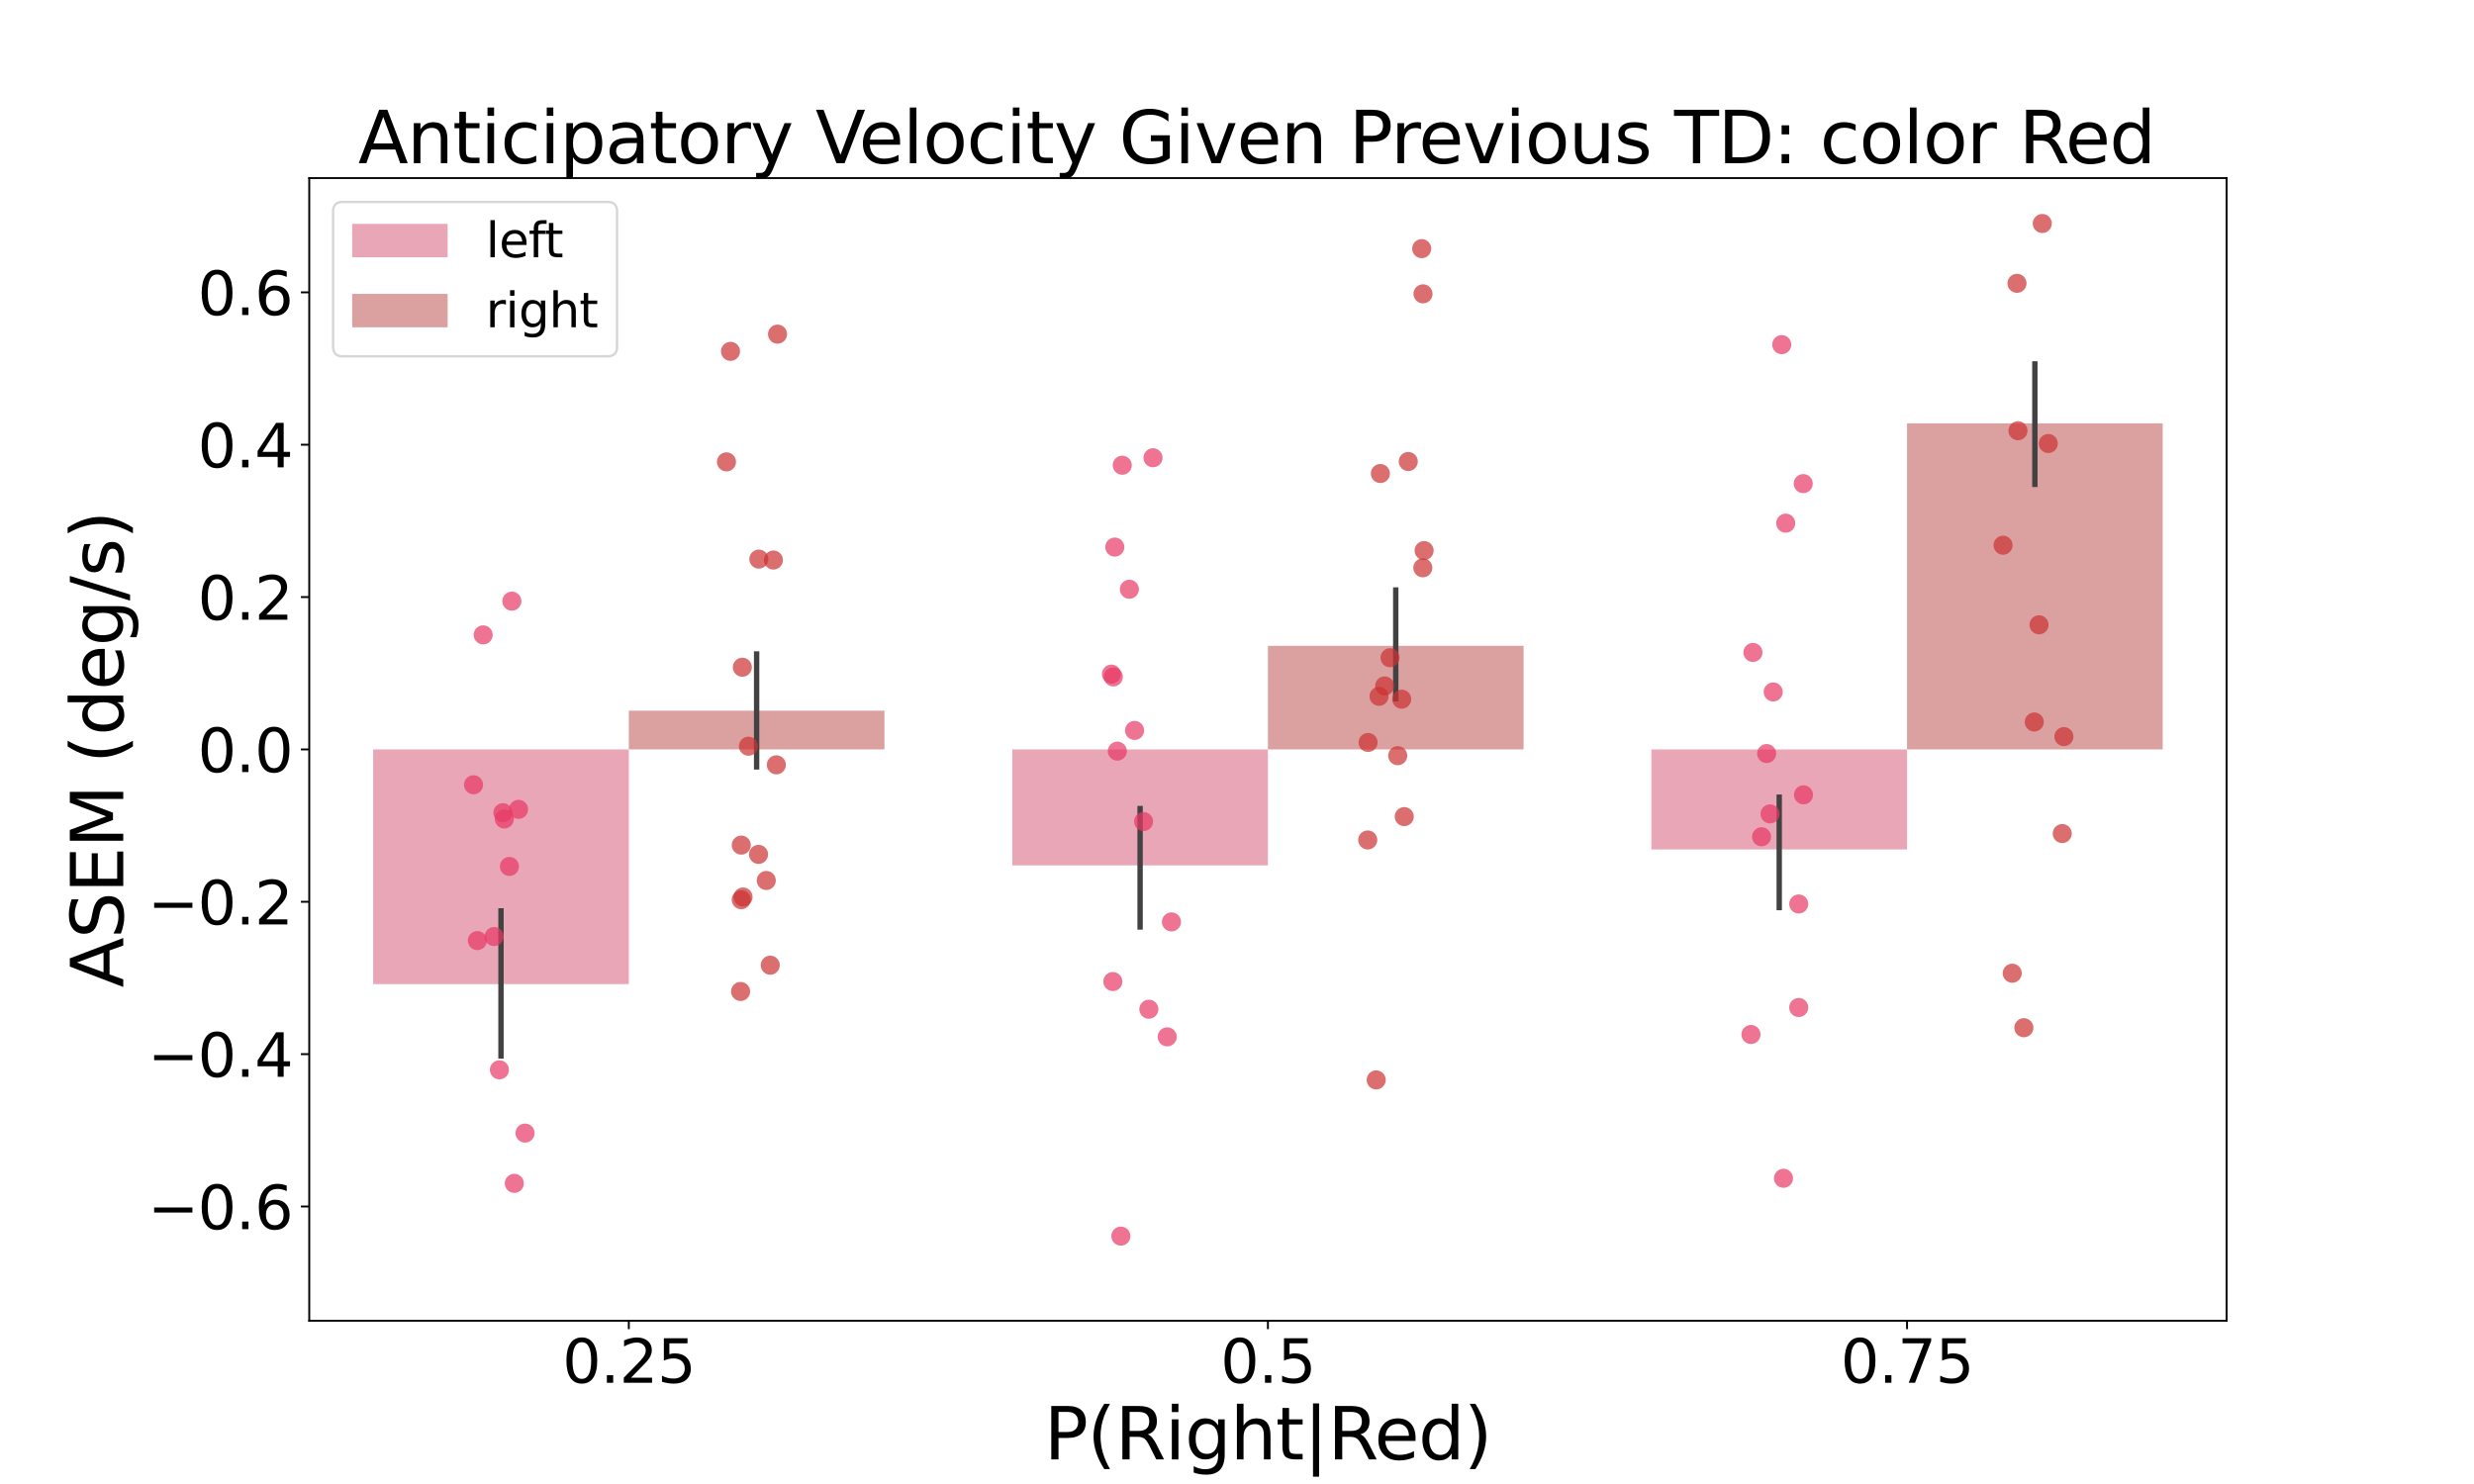<?xml version="1.0" encoding="utf-8" standalone="no"?>
<!DOCTYPE svg PUBLIC "-//W3C//DTD SVG 1.1//EN"
  "http://www.w3.org/Graphics/SVG/1.1/DTD/svg11.dtd">
<svg xmlns:xlink="http://www.w3.org/1999/xlink" width="1036.8pt" height="622.08pt" viewBox="0 0 1036.8 622.08" xmlns="http://www.w3.org/2000/svg" version="1.1">
 <defs>
  <style type="text/css">*{stroke-linejoin: round; stroke-linecap: butt}</style>
 </defs>
 <g id="figure_1">
  <g id="patch_1">
   <path d="M 0 622.08 
L 1036.8 622.08 
L 1036.8 0 
L 0 0 
z
" style="fill: #ffffff"/>
  </g>
  <g id="axes_1">
   <g id="patch_2">
    <path d="M 129.6 553.651 
L 933.12 553.651 
L 933.12 74.65 
L 129.6 74.65 
z
" style="fill: #ffffff"/>
   </g>
   <g id="patch_3">
    <path d="M 156.384 314.15 
L 263.52 314.15 
L 263.52 412.527 
L 156.384 412.527 
z
" clip-path="url(#p953844f163)" style="fill: #d24e70; opacity: 0.5"/>
   </g>
   <g id="patch_4">
    <path d="M 424.224 314.15 
L 531.36 314.15 
L 531.36 362.764 
L 424.224 362.764 
z
" clip-path="url(#p953844f163)" style="fill: #d24e70; opacity: 0.5"/>
   </g>
   <g id="patch_5">
    <path d="M 692.064 314.15 
L 799.2 314.15 
L 799.2 356.086 
L 692.064 356.086 
z
" clip-path="url(#p953844f163)" style="fill: #d24e70; opacity: 0.5"/>
   </g>
   <g id="patch_6">
    <path d="M 263.52 314.15 
L 370.656 314.15 
L 370.656 297.907 
L 263.52 297.907 
z
" clip-path="url(#p953844f163)" style="fill: #b94444; opacity: 0.5"/>
   </g>
   <g id="patch_7">
    <path d="M 531.36 314.15 
L 638.496 314.15 
L 638.496 270.732 
L 531.36 270.732 
z
" clip-path="url(#p953844f163)" style="fill: #b94444; opacity: 0.5"/>
   </g>
   <g id="patch_8">
    <path d="M 799.2 314.15 
L 906.336 314.15 
L 906.336 177.463 
L 799.2 177.463 
z
" clip-path="url(#p953844f163)" style="fill: #b94444; opacity: 0.5"/>
   </g>
   <g id="patch_9">
    <path d="M 263.52 314.15 
L 263.52 314.15 
L 263.52 314.15 
L 263.52 314.15 
z
" clip-path="url(#p953844f163)" style="fill: #d24e70; opacity: 0.5"/>
   </g>
   <g id="patch_10">
    <path d="M 263.52 314.15 
L 263.52 314.15 
L 263.52 314.15 
L 263.52 314.15 
z
" clip-path="url(#p953844f163)" style="fill: #b94444; opacity: 0.5"/>
   </g>
   <g id="matplotlib.axis_1">
    <g id="xtick_1">
     <g id="line2d_1">
      <defs>
       <path id="ma953dd78a4" d="M 0 0 
L 0 3.5 
" style="stroke: #000000; stroke-width: 0.8"/>
      </defs>
      <g>
       <use xlink:href="#ma953dd78a4" x="263.52" y="553.651" style="stroke: #000000; stroke-width: 0.8"/>
      </g>
     </g>
     <g id="text_1">
      <!-- 0.25 -->
      <g transform="translate(235.688 579.647) scale(0.25 -0.25)">
       <defs>
        <path id="DejaVuSans-30" d="M 2034 4250 
Q 1547 4250 1301 3770 
Q 1056 3291 1056 2328 
Q 1056 1369 1301 889 
Q 1547 409 2034 409 
Q 2525 409 2770 889 
Q 3016 1369 3016 2328 
Q 3016 3291 2770 3770 
Q 2525 4250 2034 4250 
z
M 2034 4750 
Q 2819 4750 3233 4129 
Q 3647 3509 3647 2328 
Q 3647 1150 3233 529 
Q 2819 -91 2034 -91 
Q 1250 -91 836 529 
Q 422 1150 422 2328 
Q 422 3509 836 4129 
Q 1250 4750 2034 4750 
z
" transform="scale(0.016)"/>
        <path id="DejaVuSans-2e" d="M 684 794 
L 1344 794 
L 1344 0 
L 684 0 
L 684 794 
z
" transform="scale(0.016)"/>
        <path id="DejaVuSans-32" d="M 1228 531 
L 3431 531 
L 3431 0 
L 469 0 
L 469 531 
Q 828 903 1448 1529 
Q 2069 2156 2228 2338 
Q 2531 2678 2651 2914 
Q 2772 3150 2772 3378 
Q 2772 3750 2511 3984 
Q 2250 4219 1831 4219 
Q 1534 4219 1204 4116 
Q 875 4013 500 3803 
L 500 4441 
Q 881 4594 1212 4672 
Q 1544 4750 1819 4750 
Q 2544 4750 2975 4387 
Q 3406 4025 3406 3419 
Q 3406 3131 3298 2873 
Q 3191 2616 2906 2266 
Q 2828 2175 2409 1742 
Q 1991 1309 1228 531 
z
" transform="scale(0.016)"/>
        <path id="DejaVuSans-35" d="M 691 4666 
L 3169 4666 
L 3169 4134 
L 1269 4134 
L 1269 2991 
Q 1406 3038 1543 3061 
Q 1681 3084 1819 3084 
Q 2600 3084 3056 2656 
Q 3513 2228 3513 1497 
Q 3513 744 3044 326 
Q 2575 -91 1722 -91 
Q 1428 -91 1123 -41 
Q 819 9 494 109 
L 494 744 
Q 775 591 1075 516 
Q 1375 441 1709 441 
Q 2250 441 2565 725 
Q 2881 1009 2881 1497 
Q 2881 1984 2565 2268 
Q 2250 2553 1709 2553 
Q 1456 2553 1204 2497 
Q 953 2441 691 2322 
L 691 4666 
z
" transform="scale(0.016)"/>
       </defs>
       <use xlink:href="#DejaVuSans-30"/>
       <use xlink:href="#DejaVuSans-2e" x="63.623"/>
       <use xlink:href="#DejaVuSans-32" x="95.41"/>
       <use xlink:href="#DejaVuSans-35" x="159.033"/>
      </g>
     </g>
    </g>
    <g id="xtick_2">
     <g id="line2d_2">
      <g>
       <use xlink:href="#ma953dd78a4" x="531.36" y="553.651" style="stroke: #000000; stroke-width: 0.8"/>
      </g>
     </g>
     <g id="text_2">
      <!-- 0.5 -->
      <g transform="translate(511.481 579.647) scale(0.25 -0.25)">
       <use xlink:href="#DejaVuSans-30"/>
       <use xlink:href="#DejaVuSans-2e" x="63.623"/>
       <use xlink:href="#DejaVuSans-35" x="95.41"/>
      </g>
     </g>
    </g>
    <g id="xtick_3">
     <g id="line2d_3">
      <g>
       <use xlink:href="#ma953dd78a4" x="799.2" y="553.651" style="stroke: #000000; stroke-width: 0.8"/>
      </g>
     </g>
     <g id="text_3">
      <!-- 0.75 -->
      <g transform="translate(771.368 579.647) scale(0.25 -0.25)">
       <defs>
        <path id="DejaVuSans-37" d="M 525 4666 
L 3525 4666 
L 3525 4397 
L 1831 0 
L 1172 0 
L 2766 4134 
L 525 4134 
L 525 4666 
z
" transform="scale(0.016)"/>
       </defs>
       <use xlink:href="#DejaVuSans-30"/>
       <use xlink:href="#DejaVuSans-2e" x="63.623"/>
       <use xlink:href="#DejaVuSans-37" x="95.41"/>
       <use xlink:href="#DejaVuSans-35" x="159.033"/>
      </g>
     </g>
    </g>
    <g id="text_4">
     <!-- P(Right|Red) -->
     <g transform="translate(437.558 611.773) scale(0.3 -0.3)">
      <defs>
       <path id="DejaVuSans-50" d="M 1259 4147 
L 1259 2394 
L 2053 2394 
Q 2494 2394 2734 2622 
Q 2975 2850 2975 3272 
Q 2975 3691 2734 3919 
Q 2494 4147 2053 4147 
L 1259 4147 
z
M 628 4666 
L 2053 4666 
Q 2838 4666 3239 4311 
Q 3641 3956 3641 3272 
Q 3641 2581 3239 2228 
Q 2838 1875 2053 1875 
L 1259 1875 
L 1259 0 
L 628 0 
L 628 4666 
z
" transform="scale(0.016)"/>
       <path id="DejaVuSans-28" d="M 1984 4856 
Q 1566 4138 1362 3434 
Q 1159 2731 1159 2009 
Q 1159 1288 1364 580 
Q 1569 -128 1984 -844 
L 1484 -844 
Q 1016 -109 783 600 
Q 550 1309 550 2009 
Q 550 2706 781 3412 
Q 1013 4119 1484 4856 
L 1984 4856 
z
" transform="scale(0.016)"/>
       <path id="DejaVuSans-52" d="M 2841 2188 
Q 3044 2119 3236 1894 
Q 3428 1669 3622 1275 
L 4263 0 
L 3584 0 
L 2988 1197 
Q 2756 1666 2539 1819 
Q 2322 1972 1947 1972 
L 1259 1972 
L 1259 0 
L 628 0 
L 628 4666 
L 2053 4666 
Q 2853 4666 3247 4331 
Q 3641 3997 3641 3322 
Q 3641 2881 3436 2590 
Q 3231 2300 2841 2188 
z
M 1259 4147 
L 1259 2491 
L 2053 2491 
Q 2509 2491 2742 2702 
Q 2975 2913 2975 3322 
Q 2975 3731 2742 3939 
Q 2509 4147 2053 4147 
L 1259 4147 
z
" transform="scale(0.016)"/>
       <path id="DejaVuSans-69" d="M 603 3500 
L 1178 3500 
L 1178 0 
L 603 0 
L 603 3500 
z
M 603 4863 
L 1178 4863 
L 1178 4134 
L 603 4134 
L 603 4863 
z
" transform="scale(0.016)"/>
       <path id="DejaVuSans-67" d="M 2906 1791 
Q 2906 2416 2648 2759 
Q 2391 3103 1925 3103 
Q 1463 3103 1205 2759 
Q 947 2416 947 1791 
Q 947 1169 1205 825 
Q 1463 481 1925 481 
Q 2391 481 2648 825 
Q 2906 1169 2906 1791 
z
M 3481 434 
Q 3481 -459 3084 -895 
Q 2688 -1331 1869 -1331 
Q 1566 -1331 1297 -1286 
Q 1028 -1241 775 -1147 
L 775 -588 
Q 1028 -725 1275 -790 
Q 1522 -856 1778 -856 
Q 2344 -856 2625 -561 
Q 2906 -266 2906 331 
L 2906 616 
Q 2728 306 2450 153 
Q 2172 0 1784 0 
Q 1141 0 747 490 
Q 353 981 353 1791 
Q 353 2603 747 3093 
Q 1141 3584 1784 3584 
Q 2172 3584 2450 3431 
Q 2728 3278 2906 2969 
L 2906 3500 
L 3481 3500 
L 3481 434 
z
" transform="scale(0.016)"/>
       <path id="DejaVuSans-68" d="M 3513 2113 
L 3513 0 
L 2938 0 
L 2938 2094 
Q 2938 2591 2744 2837 
Q 2550 3084 2163 3084 
Q 1697 3084 1428 2787 
Q 1159 2491 1159 1978 
L 1159 0 
L 581 0 
L 581 4863 
L 1159 4863 
L 1159 2956 
Q 1366 3272 1645 3428 
Q 1925 3584 2291 3584 
Q 2894 3584 3203 3211 
Q 3513 2838 3513 2113 
z
" transform="scale(0.016)"/>
       <path id="DejaVuSans-74" d="M 1172 4494 
L 1172 3500 
L 2356 3500 
L 2356 3053 
L 1172 3053 
L 1172 1153 
Q 1172 725 1289 603 
Q 1406 481 1766 481 
L 2356 481 
L 2356 0 
L 1766 0 
Q 1100 0 847 248 
Q 594 497 594 1153 
L 594 3053 
L 172 3053 
L 172 3500 
L 594 3500 
L 594 4494 
L 1172 4494 
z
" transform="scale(0.016)"/>
       <path id="DejaVuSans-7c" d="M 1344 4891 
L 1344 -1509 
L 813 -1509 
L 813 4891 
L 1344 4891 
z
" transform="scale(0.016)"/>
       <path id="DejaVuSans-65" d="M 3597 1894 
L 3597 1613 
L 953 1613 
Q 991 1019 1311 708 
Q 1631 397 2203 397 
Q 2534 397 2845 478 
Q 3156 559 3463 722 
L 3463 178 
Q 3153 47 2828 -22 
Q 2503 -91 2169 -91 
Q 1331 -91 842 396 
Q 353 884 353 1716 
Q 353 2575 817 3079 
Q 1281 3584 2069 3584 
Q 2775 3584 3186 3129 
Q 3597 2675 3597 1894 
z
M 3022 2063 
Q 3016 2534 2758 2815 
Q 2500 3097 2075 3097 
Q 1594 3097 1305 2825 
Q 1016 2553 972 2059 
L 3022 2063 
z
" transform="scale(0.016)"/>
       <path id="DejaVuSans-64" d="M 2906 2969 
L 2906 4863 
L 3481 4863 
L 3481 0 
L 2906 0 
L 2906 525 
Q 2725 213 2448 61 
Q 2172 -91 1784 -91 
Q 1150 -91 751 415 
Q 353 922 353 1747 
Q 353 2572 751 3078 
Q 1150 3584 1784 3584 
Q 2172 3584 2448 3432 
Q 2725 3281 2906 2969 
z
M 947 1747 
Q 947 1113 1208 752 
Q 1469 391 1925 391 
Q 2381 391 2643 752 
Q 2906 1113 2906 1747 
Q 2906 2381 2643 2742 
Q 2381 3103 1925 3103 
Q 1469 3103 1208 2742 
Q 947 2381 947 1747 
z
" transform="scale(0.016)"/>
       <path id="DejaVuSans-29" d="M 513 4856 
L 1013 4856 
Q 1481 4119 1714 3412 
Q 1947 2706 1947 2009 
Q 1947 1309 1714 600 
Q 1481 -109 1013 -844 
L 513 -844 
Q 928 -128 1133 580 
Q 1338 1288 1338 2009 
Q 1338 2731 1133 3434 
Q 928 4138 513 4856 
z
" transform="scale(0.016)"/>
      </defs>
      <use xlink:href="#DejaVuSans-50"/>
      <use xlink:href="#DejaVuSans-28" x="60.303"/>
      <use xlink:href="#DejaVuSans-52" x="99.316"/>
      <use xlink:href="#DejaVuSans-69" x="168.799"/>
      <use xlink:href="#DejaVuSans-67" x="196.582"/>
      <use xlink:href="#DejaVuSans-68" x="260.059"/>
      <use xlink:href="#DejaVuSans-74" x="323.438"/>
      <use xlink:href="#DejaVuSans-7c" x="362.646"/>
      <use xlink:href="#DejaVuSans-52" x="396.338"/>
      <use xlink:href="#DejaVuSans-65" x="461.32"/>
      <use xlink:href="#DejaVuSans-64" x="522.844"/>
      <use xlink:href="#DejaVuSans-29" x="586.32"/>
     </g>
    </g>
   </g>
   <g id="matplotlib.axis_2">
    <g id="ytick_1">
     <g id="line2d_4">
      <defs>
       <path id="me31712492e" d="M 0 0 
L -3.5 0 
" style="stroke: #000000; stroke-width: 0.8"/>
      </defs>
      <g>
       <use xlink:href="#me31712492e" x="129.6" y="505.751" style="stroke: #000000; stroke-width: 0.8"/>
      </g>
     </g>
     <g id="text_5">
      <!-- −0.6 -->
      <g transform="translate(61.893 515.249) scale(0.25 -0.25)">
       <defs>
        <path id="DejaVuSans-2212" d="M 678 2272 
L 4684 2272 
L 4684 1741 
L 678 1741 
L 678 2272 
z
" transform="scale(0.016)"/>
        <path id="DejaVuSans-36" d="M 2113 2584 
Q 1688 2584 1439 2293 
Q 1191 2003 1191 1497 
Q 1191 994 1439 701 
Q 1688 409 2113 409 
Q 2538 409 2786 701 
Q 3034 994 3034 1497 
Q 3034 2003 2786 2293 
Q 2538 2584 2113 2584 
z
M 3366 4563 
L 3366 3988 
Q 3128 4100 2886 4159 
Q 2644 4219 2406 4219 
Q 1781 4219 1451 3797 
Q 1122 3375 1075 2522 
Q 1259 2794 1537 2939 
Q 1816 3084 2150 3084 
Q 2853 3084 3261 2657 
Q 3669 2231 3669 1497 
Q 3669 778 3244 343 
Q 2819 -91 2113 -91 
Q 1303 -91 875 529 
Q 447 1150 447 2328 
Q 447 3434 972 4092 
Q 1497 4750 2381 4750 
Q 2619 4750 2861 4703 
Q 3103 4656 3366 4563 
z
" transform="scale(0.016)"/>
       </defs>
       <use xlink:href="#DejaVuSans-2212"/>
       <use xlink:href="#DejaVuSans-30" x="83.789"/>
       <use xlink:href="#DejaVuSans-2e" x="147.412"/>
       <use xlink:href="#DejaVuSans-36" x="179.199"/>
      </g>
     </g>
    </g>
    <g id="ytick_2">
     <g id="line2d_5">
      <g>
       <use xlink:href="#me31712492e" x="129.6" y="441.884" style="stroke: #000000; stroke-width: 0.8"/>
      </g>
     </g>
     <g id="text_6">
      <!-- −0.4 -->
      <g transform="translate(61.893 451.382) scale(0.25 -0.25)">
       <defs>
        <path id="DejaVuSans-34" d="M 2419 4116 
L 825 1625 
L 2419 1625 
L 2419 4116 
z
M 2253 4666 
L 3047 4666 
L 3047 1625 
L 3713 1625 
L 3713 1100 
L 3047 1100 
L 3047 0 
L 2419 0 
L 2419 1100 
L 313 1100 
L 313 1709 
L 2253 4666 
z
" transform="scale(0.016)"/>
       </defs>
       <use xlink:href="#DejaVuSans-2212"/>
       <use xlink:href="#DejaVuSans-30" x="83.789"/>
       <use xlink:href="#DejaVuSans-2e" x="147.412"/>
       <use xlink:href="#DejaVuSans-34" x="179.199"/>
      </g>
     </g>
    </g>
    <g id="ytick_3">
     <g id="line2d_6">
      <g>
       <use xlink:href="#me31712492e" x="129.6" y="378.017" style="stroke: #000000; stroke-width: 0.8"/>
      </g>
     </g>
     <g id="text_7">
      <!-- −0.2 -->
      <g transform="translate(61.893 387.515) scale(0.25 -0.25)">
       <use xlink:href="#DejaVuSans-2212"/>
       <use xlink:href="#DejaVuSans-30" x="83.789"/>
       <use xlink:href="#DejaVuSans-2e" x="147.412"/>
       <use xlink:href="#DejaVuSans-32" x="179.199"/>
      </g>
     </g>
    </g>
    <g id="ytick_4">
     <g id="line2d_7">
      <g>
       <use xlink:href="#me31712492e" x="129.6" y="314.15" style="stroke: #000000; stroke-width: 0.8"/>
      </g>
     </g>
     <g id="text_8">
      <!-- 0.0 -->
      <g transform="translate(82.842 323.648) scale(0.25 -0.25)">
       <use xlink:href="#DejaVuSans-30"/>
       <use xlink:href="#DejaVuSans-2e" x="63.623"/>
       <use xlink:href="#DejaVuSans-30" x="95.41"/>
      </g>
     </g>
    </g>
    <g id="ytick_5">
     <g id="line2d_8">
      <g>
       <use xlink:href="#me31712492e" x="129.6" y="250.284" style="stroke: #000000; stroke-width: 0.8"/>
      </g>
     </g>
     <g id="text_9">
      <!-- 0.2 -->
      <g transform="translate(82.842 259.782) scale(0.25 -0.25)">
       <use xlink:href="#DejaVuSans-30"/>
       <use xlink:href="#DejaVuSans-2e" x="63.623"/>
       <use xlink:href="#DejaVuSans-32" x="95.41"/>
      </g>
     </g>
    </g>
    <g id="ytick_6">
     <g id="line2d_9">
      <g>
       <use xlink:href="#me31712492e" x="129.6" y="186.417" style="stroke: #000000; stroke-width: 0.8"/>
      </g>
     </g>
     <g id="text_10">
      <!-- 0.4 -->
      <g transform="translate(82.842 195.915) scale(0.25 -0.25)">
       <use xlink:href="#DejaVuSans-30"/>
       <use xlink:href="#DejaVuSans-2e" x="63.623"/>
       <use xlink:href="#DejaVuSans-34" x="95.41"/>
      </g>
     </g>
    </g>
    <g id="ytick_7">
     <g id="line2d_10">
      <g>
       <use xlink:href="#me31712492e" x="129.6" y="122.55" style="stroke: #000000; stroke-width: 0.8"/>
      </g>
     </g>
     <g id="text_11">
      <!-- 0.6 -->
      <g transform="translate(82.842 132.048) scale(0.25 -0.25)">
       <use xlink:href="#DejaVuSans-30"/>
       <use xlink:href="#DejaVuSans-2e" x="63.623"/>
       <use xlink:href="#DejaVuSans-36" x="95.41"/>
      </g>
     </g>
    </g>
    <g id="text_12">
     <!-- ASEM (deg/s) -->
     <g transform="translate(51.654 413.968) rotate(-90) scale(0.3 -0.3)">
      <defs>
       <path id="DejaVuSans-41" d="M 2188 4044 
L 1331 1722 
L 3047 1722 
L 2188 4044 
z
M 1831 4666 
L 2547 4666 
L 4325 0 
L 3669 0 
L 3244 1197 
L 1141 1197 
L 716 0 
L 50 0 
L 1831 4666 
z
" transform="scale(0.016)"/>
       <path id="DejaVuSans-53" d="M 3425 4513 
L 3425 3897 
Q 3066 4069 2747 4153 
Q 2428 4238 2131 4238 
Q 1616 4238 1336 4038 
Q 1056 3838 1056 3469 
Q 1056 3159 1242 3001 
Q 1428 2844 1947 2747 
L 2328 2669 
Q 3034 2534 3370 2195 
Q 3706 1856 3706 1288 
Q 3706 609 3251 259 
Q 2797 -91 1919 -91 
Q 1588 -91 1214 -16 
Q 841 59 441 206 
L 441 856 
Q 825 641 1194 531 
Q 1563 422 1919 422 
Q 2459 422 2753 634 
Q 3047 847 3047 1241 
Q 3047 1584 2836 1778 
Q 2625 1972 2144 2069 
L 1759 2144 
Q 1053 2284 737 2584 
Q 422 2884 422 3419 
Q 422 4038 858 4394 
Q 1294 4750 2059 4750 
Q 2388 4750 2728 4690 
Q 3069 4631 3425 4513 
z
" transform="scale(0.016)"/>
       <path id="DejaVuSans-45" d="M 628 4666 
L 3578 4666 
L 3578 4134 
L 1259 4134 
L 1259 2753 
L 3481 2753 
L 3481 2222 
L 1259 2222 
L 1259 531 
L 3634 531 
L 3634 0 
L 628 0 
L 628 4666 
z
" transform="scale(0.016)"/>
       <path id="DejaVuSans-4d" d="M 628 4666 
L 1569 4666 
L 2759 1491 
L 3956 4666 
L 4897 4666 
L 4897 0 
L 4281 0 
L 4281 4097 
L 3078 897 
L 2444 897 
L 1241 4097 
L 1241 0 
L 628 0 
L 628 4666 
z
" transform="scale(0.016)"/>
       <path id="DejaVuSans-20" transform="scale(0.016)"/>
       <path id="DejaVuSans-2f" d="M 1625 4666 
L 2156 4666 
L 531 -594 
L 0 -594 
L 1625 4666 
z
" transform="scale(0.016)"/>
       <path id="DejaVuSans-73" d="M 2834 3397 
L 2834 2853 
Q 2591 2978 2328 3040 
Q 2066 3103 1784 3103 
Q 1356 3103 1142 2972 
Q 928 2841 928 2578 
Q 928 2378 1081 2264 
Q 1234 2150 1697 2047 
L 1894 2003 
Q 2506 1872 2764 1633 
Q 3022 1394 3022 966 
Q 3022 478 2636 193 
Q 2250 -91 1575 -91 
Q 1294 -91 989 -36 
Q 684 19 347 128 
L 347 722 
Q 666 556 975 473 
Q 1284 391 1588 391 
Q 1994 391 2212 530 
Q 2431 669 2431 922 
Q 2431 1156 2273 1281 
Q 2116 1406 1581 1522 
L 1381 1569 
Q 847 1681 609 1914 
Q 372 2147 372 2553 
Q 372 3047 722 3315 
Q 1072 3584 1716 3584 
Q 2034 3584 2315 3537 
Q 2597 3491 2834 3397 
z
" transform="scale(0.016)"/>
      </defs>
      <use xlink:href="#DejaVuSans-41"/>
      <use xlink:href="#DejaVuSans-53" x="68.408"/>
      <use xlink:href="#DejaVuSans-45" x="131.885"/>
      <use xlink:href="#DejaVuSans-4d" x="195.068"/>
      <use xlink:href="#DejaVuSans-20" x="281.348"/>
      <use xlink:href="#DejaVuSans-28" x="313.135"/>
      <use xlink:href="#DejaVuSans-64" x="352.148"/>
      <use xlink:href="#DejaVuSans-65" x="415.625"/>
      <use xlink:href="#DejaVuSans-67" x="477.148"/>
      <use xlink:href="#DejaVuSans-2f" x="540.625"/>
      <use xlink:href="#DejaVuSans-73" x="574.316"/>
      <use xlink:href="#DejaVuSans-29" x="626.416"/>
     </g>
    </g>
   </g>
   <g id="line2d_11">
    <path d="M 209.952 442.654 
L 209.952 381.842 
" clip-path="url(#p953844f163)" style="fill: none; stroke: #424242; stroke-width: 2.25; stroke-linecap: square"/>
   </g>
   <g id="line2d_12">
    <path d="M 477.792 388.566 
L 477.792 338.958 
" clip-path="url(#p953844f163)" style="fill: none; stroke: #424242; stroke-width: 2.25; stroke-linecap: square"/>
   </g>
   <g id="line2d_13">
    <path d="M 745.632 380.453 
L 745.632 334.164 
" clip-path="url(#p953844f163)" style="fill: none; stroke: #424242; stroke-width: 2.25; stroke-linecap: square"/>
   </g>
   <g id="line2d_14">
    <path d="M 317.088 321.471 
L 317.088 274.139 
" clip-path="url(#p953844f163)" style="fill: none; stroke: #424242; stroke-width: 2.25; stroke-linecap: square"/>
   </g>
   <g id="line2d_15">
    <path d="M 584.928 292.917 
L 584.928 247.318 
" clip-path="url(#p953844f163)" style="fill: none; stroke: #424242; stroke-width: 2.25; stroke-linecap: square"/>
   </g>
   <g id="line2d_16">
    <path d="M 852.768 203.017 
L 852.768 152.564 
" clip-path="url(#p953844f163)" style="fill: none; stroke: #424242; stroke-width: 2.25; stroke-linecap: square"/>
   </g>
   <g id="patch_11">
    <path d="M 129.6 553.651 
L 129.6 74.65 
" style="fill: none; stroke: #000000; stroke-width: 0.8; stroke-linejoin: miter; stroke-linecap: square"/>
   </g>
   <g id="patch_12">
    <path d="M 933.12 553.651 
L 933.12 74.65 
" style="fill: none; stroke: #000000; stroke-width: 0.8; stroke-linejoin: miter; stroke-linecap: square"/>
   </g>
   <g id="patch_13">
    <path d="M 129.6 553.651 
L 933.12 553.651 
" style="fill: none; stroke: #000000; stroke-width: 0.8; stroke-linejoin: miter; stroke-linecap: square"/>
   </g>
   <g id="patch_14">
    <path d="M 129.6 74.65 
L 933.12 74.65 
" style="fill: none; stroke: #000000; stroke-width: 0.8; stroke-linejoin: miter; stroke-linecap: square"/>
   </g>
   <g id="PathCollection_1">
    <defs>
     <path id="C0_0_65f0e761c7" d="M 0 4 
C 1.061 4 2.078 3.579 2.828 2.828 
C 3.579 2.078 4 1.061 4 -0 
C 4 -1.061 3.579 -2.078 2.828 -2.828 
C 2.078 -3.579 1.061 -4 0 -4 
C -1.061 -4 -2.078 -3.579 -2.828 -2.828 
C -3.579 -2.078 -4 -1.061 -4 0 
C -4 1.061 -3.579 2.078 -2.828 2.828 
C -2.078 3.579 -1.061 4 0 4 
z
"/>
    </defs>
    <g clip-path="url(#p953844f163)">
     <use xlink:href="#C0_0_65f0e761c7" x="213.49" y="363.199" style="fill: #e83865; fill-opacity: 0.7"/>
    </g>
    <g clip-path="url(#p953844f163)">
     <use xlink:href="#C0_0_65f0e761c7" x="219.676" y="859.971" style="fill: #e83865; fill-opacity: 0.7"/>
    </g>
    <g clip-path="url(#p953844f163)">
     <use xlink:href="#C0_0_65f0e761c7" x="202.485" y="266.132" style="fill: #e83865; fill-opacity: 0.7"/>
    </g>
    <g clip-path="url(#p953844f163)">
     <use xlink:href="#C0_0_65f0e761c7" x="209.294" y="448.454" style="fill: #e83865; fill-opacity: 0.7"/>
    </g>
    <g clip-path="url(#p953844f163)">
     <use xlink:href="#C0_0_65f0e761c7" x="214.5" y="251.997" style="fill: #e83865; fill-opacity: 0.7"/>
    </g>
    <g clip-path="url(#p953844f163)">
     <use xlink:href="#C0_0_65f0e761c7" x="201.276" y="594.266" style="fill: #e83865; fill-opacity: 0.7"/>
    </g>
    <g clip-path="url(#p953844f163)">
     <use xlink:href="#C0_0_65f0e761c7" x="198.444" y="328.968" style="fill: #e83865; fill-opacity: 0.7"/>
    </g>
    <g clip-path="url(#p953844f163)">
     <use xlink:href="#C0_0_65f0e761c7" x="200.042" y="394.287" style="fill: #e83865; fill-opacity: 0.7"/>
    </g>
    <g clip-path="url(#p953844f163)">
     <use xlink:href="#C0_0_65f0e761c7" x="210.747" y="340.671" style="fill: #e83865; fill-opacity: 0.7"/>
    </g>
    <g clip-path="url(#p953844f163)">
     <use xlink:href="#C0_0_65f0e761c7" x="220.034" y="474.98" style="fill: #e83865; fill-opacity: 0.7"/>
    </g>
    <g clip-path="url(#p953844f163)">
     <use xlink:href="#C0_0_65f0e761c7" x="203.23" y="51.233" style="fill: #e83865; fill-opacity: 0.7"/>
    </g>
    <g clip-path="url(#p953844f163)">
     <use xlink:href="#C0_0_65f0e761c7" x="217.325" y="339.271" style="fill: #e83865; fill-opacity: 0.7"/>
    </g>
    <g clip-path="url(#p953844f163)">
     <use xlink:href="#C0_0_65f0e761c7" x="207.059" y="392.595" style="fill: #e83865; fill-opacity: 0.7"/>
    </g>
    <g clip-path="url(#p953844f163)">
     <use xlink:href="#C0_0_65f0e761c7" x="215.537" y="496.048" style="fill: #e83865; fill-opacity: 0.7"/>
    </g>
    <g clip-path="url(#p953844f163)">
     <use xlink:href="#C0_0_65f0e761c7" x="211.344" y="343.321" style="fill: #e83865; fill-opacity: 0.7"/>
    </g>
   </g>
   <g id="PathCollection_2">
    <defs>
     <path id="C1_0_4e17ced90a" d="M 0 4 
C 1.061 4 2.078 3.579 2.828 2.828 
C 3.579 2.078 4 1.061 4 -0 
C 4 -1.061 3.579 -2.078 2.828 -2.828 
C 2.078 -3.579 1.061 -4 0 -4 
C -1.061 -4 -2.078 -3.579 -2.828 -2.828 
C -3.579 -2.078 -4 -1.061 -4 0 
C -4 1.061 -3.579 2.078 -2.828 2.828 
C -2.078 3.579 -1.061 4 0 4 
z
"/>
    </defs>
    <g clip-path="url(#p953844f163)">
     <use xlink:href="#C1_0_4e17ced90a" x="311.1" y="279.705" style="fill: #cc3131; fill-opacity: 0.7"/>
    </g>
    <g clip-path="url(#p953844f163)">
     <use xlink:href="#C1_0_4e17ced90a" x="322.79" y="404.605" style="fill: #cc3131; fill-opacity: 0.7"/>
    </g>
    <g clip-path="url(#p953844f163)">
     <use xlink:href="#C1_0_4e17ced90a" x="306.137" y="147.286" style="fill: #cc3131; fill-opacity: 0.7"/>
    </g>
    <g clip-path="url(#p953844f163)">
     <use xlink:href="#C1_0_4e17ced90a" x="325.348" y="320.611" style="fill: #cc3131; fill-opacity: 0.7"/>
    </g>
    <g clip-path="url(#p953844f163)">
     <use xlink:href="#C1_0_4e17ced90a" x="325.845" y="140.068" style="fill: #cc3131; fill-opacity: 0.7"/>
    </g>
    <g clip-path="url(#p953844f163)">
     <use xlink:href="#C1_0_4e17ced90a" x="311.387" y="376.018" style="fill: #cc3131; fill-opacity: 0.7"/>
    </g>
    <g clip-path="url(#p953844f163)">
     <use xlink:href="#C1_0_4e17ced90a" x="317.888" y="358.156" style="fill: #cc3131; fill-opacity: 0.7"/>
    </g>
    <g clip-path="url(#p953844f163)">
     <use xlink:href="#C1_0_4e17ced90a" x="321.133" y="369.089" style="fill: #cc3131; fill-opacity: 0.7"/>
    </g>
    <g clip-path="url(#p953844f163)">
     <use xlink:href="#C1_0_4e17ced90a" x="304.453" y="193.615" style="fill: #cc3131; fill-opacity: 0.7"/>
    </g>
    <g clip-path="url(#p953844f163)">
     <use xlink:href="#C1_0_4e17ced90a" x="310.637" y="377.163" style="fill: #cc3131; fill-opacity: 0.7"/>
    </g>
    <g clip-path="url(#p953844f163)">
     <use xlink:href="#C1_0_4e17ced90a" x="318.02" y="234.369" style="fill: #cc3131; fill-opacity: 0.7"/>
    </g>
    <g clip-path="url(#p953844f163)">
     <use xlink:href="#C1_0_4e17ced90a" x="324.111" y="234.763" style="fill: #cc3131; fill-opacity: 0.7"/>
    </g>
    <g clip-path="url(#p953844f163)">
     <use xlink:href="#C1_0_4e17ced90a" x="310.652" y="354.265" style="fill: #cc3131; fill-opacity: 0.7"/>
    </g>
    <g clip-path="url(#p953844f163)">
     <use xlink:href="#C1_0_4e17ced90a" x="310.366" y="415.613" style="fill: #cc3131; fill-opacity: 0.7"/>
    </g>
    <g clip-path="url(#p953844f163)">
     <use xlink:href="#C1_0_4e17ced90a" x="313.661" y="312.808" style="fill: #cc3131; fill-opacity: 0.7"/>
    </g>
   </g>
   <g id="PathCollection_3">
    <defs>
     <path id="C2_0_ad53af8b3a" d="M 0 4 
C 1.061 4 2.078 3.579 2.828 2.828 
C 3.579 2.078 4 1.061 4 -0 
C 4 -1.061 3.579 -2.078 2.828 -2.828 
C 2.078 -3.579 1.061 -4 0 -4 
C -1.061 -4 -2.078 -3.579 -2.828 -2.828 
C -3.579 -2.078 -4 -1.061 -4 0 
C -4 1.061 -3.579 2.078 -2.828 2.828 
C -2.078 3.579 -1.061 4 0 4 
z
"/>
    </defs>
    <g clip-path="url(#p953844f163)">
     <use xlink:href="#C2_0_ad53af8b3a" x="473.295" y="247.009" style="fill: #e83865; fill-opacity: 0.7"/>
    </g>
    <g clip-path="url(#p953844f163)">
     <use xlink:href="#C2_0_ad53af8b3a" x="481.686" y="814.203" style="fill: #e83865; fill-opacity: 0.7"/>
    </g>
    <g clip-path="url(#p953844f163)">
     <use xlink:href="#C2_0_ad53af8b3a" x="467.19" y="229.333" style="fill: #e83865; fill-opacity: 0.7"/>
    </g>
    <g clip-path="url(#p953844f163)">
     <use xlink:href="#C2_0_ad53af8b3a" x="466.371" y="411.46" style="fill: #e83865; fill-opacity: 0.7"/>
    </g>
    <g clip-path="url(#p953844f163)">
     <use xlink:href="#C2_0_ad53af8b3a" x="483.192" y="191.89" style="fill: #e83865; fill-opacity: 0.7"/>
    </g>
    <g clip-path="url(#p953844f163)">
     <use xlink:href="#C2_0_ad53af8b3a" x="469.732" y="518.177" style="fill: #e83865; fill-opacity: 0.7"/>
    </g>
    <g clip-path="url(#p953844f163)">
     <use xlink:href="#C2_0_ad53af8b3a" x="468.251" y="314.869" style="fill: #e83865; fill-opacity: 0.7"/>
    </g>
    <g clip-path="url(#p953844f163)">
     <use xlink:href="#C2_0_ad53af8b3a" x="466.565" y="283.741" style="fill: #e83865; fill-opacity: 0.7"/>
    </g>
    <g clip-path="url(#p953844f163)">
     <use xlink:href="#C2_0_ad53af8b3a" x="475.479" y="306.182" style="fill: #e83865; fill-opacity: 0.7"/>
    </g>
    <g clip-path="url(#p953844f163)">
     <use xlink:href="#C2_0_ad53af8b3a" x="465.782" y="282.572" style="fill: #e83865; fill-opacity: 0.7"/>
    </g>
    <g clip-path="url(#p953844f163)">
     <use xlink:href="#C2_0_ad53af8b3a" x="470.315" y="195.021" style="fill: #e83865; fill-opacity: 0.7"/>
    </g>
    <g clip-path="url(#p953844f163)">
     <use xlink:href="#C2_0_ad53af8b3a" x="490.932" y="386.452" style="fill: #e83865; fill-opacity: 0.7"/>
    </g>
    <g clip-path="url(#p953844f163)">
     <use xlink:href="#C2_0_ad53af8b3a" x="481.462" y="423.059" style="fill: #e83865; fill-opacity: 0.7"/>
    </g>
    <g clip-path="url(#p953844f163)">
     <use xlink:href="#C2_0_ad53af8b3a" x="489.151" y="434.637" style="fill: #e83865; fill-opacity: 0.7"/>
    </g>
    <g clip-path="url(#p953844f163)">
     <use xlink:href="#C2_0_ad53af8b3a" x="479.249" y="344.385" style="fill: #e83865; fill-opacity: 0.7"/>
    </g>
   </g>
   <g id="PathCollection_4">
    <defs>
     <path id="C3_0_eed74354dc" d="M 0 4 
C 1.061 4 2.078 3.579 2.828 2.828 
C 3.579 2.078 4 1.061 4 -0 
C 4 -1.061 3.579 -2.078 2.828 -2.828 
C 2.078 -3.579 1.061 -4 0 -4 
C -1.061 -4 -2.078 -3.579 -2.828 -2.828 
C -3.579 -2.078 -4 -1.061 -4 0 
C -4 1.061 -3.579 2.078 -2.828 2.828 
C -2.078 3.579 -1.061 4 0 4 
z
"/>
    </defs>
    <g clip-path="url(#p953844f163)">
     <use xlink:href="#C3_0_eed74354dc" x="585.753" y="316.778" style="fill: #cc3131; fill-opacity: 0.7"/>
    </g>
    <g clip-path="url(#p953844f163)">
     <use xlink:href="#C3_0_eed74354dc" x="577.925" y="291.893" style="fill: #cc3131; fill-opacity: 0.7"/>
    </g>
    <g clip-path="url(#p953844f163)">
     <use xlink:href="#C3_0_eed74354dc" x="596.276" y="238.021" style="fill: #cc3131; fill-opacity: 0.7"/>
    </g>
    <g clip-path="url(#p953844f163)">
     <use xlink:href="#C3_0_eed74354dc" x="588.496" y="342.313" style="fill: #cc3131; fill-opacity: 0.7"/>
    </g>
    <g clip-path="url(#p953844f163)">
     <use xlink:href="#C3_0_eed74354dc" x="595.809" y="104.228" style="fill: #cc3131; fill-opacity: 0.7"/>
    </g>
    <g clip-path="url(#p953844f163)">
     <use xlink:href="#C3_0_eed74354dc" x="573.19" y="352.108" style="fill: #cc3131; fill-opacity: 0.7"/>
    </g>
    <g clip-path="url(#p953844f163)">
     <use xlink:href="#C3_0_eed74354dc" x="587.424" y="293.088" style="fill: #cc3131; fill-opacity: 0.7"/>
    </g>
    <g clip-path="url(#p953844f163)">
     <use xlink:href="#C3_0_eed74354dc" x="582.539" y="275.71" style="fill: #cc3131; fill-opacity: 0.7"/>
    </g>
    <g clip-path="url(#p953844f163)">
     <use xlink:href="#C3_0_eed74354dc" x="596.815" y="230.799" style="fill: #cc3131; fill-opacity: 0.7"/>
    </g>
    <g clip-path="url(#p953844f163)">
     <use xlink:href="#C3_0_eed74354dc" x="580.281" y="287.532" style="fill: #cc3131; fill-opacity: 0.7"/>
    </g>
    <g clip-path="url(#p953844f163)">
     <use xlink:href="#C3_0_eed74354dc" x="596.358" y="123.175" style="fill: #cc3131; fill-opacity: 0.7"/>
    </g>
    <g clip-path="url(#p953844f163)">
     <use xlink:href="#C3_0_eed74354dc" x="590.176" y="193.458" style="fill: #cc3131; fill-opacity: 0.7"/>
    </g>
    <g clip-path="url(#p953844f163)">
     <use xlink:href="#C3_0_eed74354dc" x="573.334" y="311.235" style="fill: #cc3131; fill-opacity: 0.7"/>
    </g>
    <g clip-path="url(#p953844f163)">
     <use xlink:href="#C3_0_eed74354dc" x="576.735" y="452.692" style="fill: #cc3131; fill-opacity: 0.7"/>
    </g>
    <g clip-path="url(#p953844f163)">
     <use xlink:href="#C3_0_eed74354dc" x="578.483" y="198.497" style="fill: #cc3131; fill-opacity: 0.7"/>
    </g>
   </g>
   <g id="PathCollection_5">
    <defs>
     <path id="C4_0_136335dcd2" d="M 0 4 
C 1.061 4 2.078 3.579 2.828 2.828 
C 3.579 2.078 4 1.061 4 -0 
C 4 -1.061 3.579 -2.078 2.828 -2.828 
C 2.078 -3.579 1.061 -4 0 -4 
C -1.061 -4 -2.078 -3.579 -2.828 -2.828 
C -3.579 -2.078 -4 -1.061 -4 0 
C -4 1.061 -3.579 2.078 -2.828 2.828 
C -2.078 3.579 -1.061 4 0 4 
z
"/>
    </defs>
    <g clip-path="url(#p953844f163)">
     <use xlink:href="#C4_0_136335dcd2" x="740.355" y="315.874" style="fill: #e83865; fill-opacity: 0.7"/>
    </g>
    <g clip-path="url(#p953844f163)">
     <use xlink:href="#C4_0_136335dcd2" x="747.421" y="493.924" style="fill: #e83865; fill-opacity: 0.7"/>
    </g>
    <g clip-path="url(#p953844f163)">
     <use xlink:href="#C4_0_136335dcd2" x="748.36" y="219.308" style="fill: #e83865; fill-opacity: 0.7"/>
    </g>
    <g clip-path="url(#p953844f163)">
     <use xlink:href="#C4_0_136335dcd2" x="758.346" y="565.333" style="fill: #e83865; fill-opacity: 0.7"/>
    </g>
    <g clip-path="url(#p953844f163)">
     <use xlink:href="#C4_0_136335dcd2" x="746.692" y="144.473" style="fill: #e83865; fill-opacity: 0.7"/>
    </g>
    <g clip-path="url(#p953844f163)">
     <use xlink:href="#C4_0_136335dcd2" x="753.807" y="422.336" style="fill: #e83865; fill-opacity: 0.7"/>
    </g>
    <g clip-path="url(#p953844f163)">
     <use xlink:href="#C4_0_136335dcd2" x="734.62" y="273.501" style="fill: #e83865; fill-opacity: 0.7"/>
    </g>
    <g clip-path="url(#p953844f163)">
     <use xlink:href="#C4_0_136335dcd2" x="741.785" y="341.181" style="fill: #e83865; fill-opacity: 0.7"/>
    </g>
    <g clip-path="url(#p953844f163)">
     <use xlink:href="#C4_0_136335dcd2" x="753.805" y="378.94" style="fill: #e83865; fill-opacity: 0.7"/>
    </g>
    <g clip-path="url(#p953844f163)">
     <use xlink:href="#C4_0_136335dcd2" x="743.113" y="290.062" style="fill: #e83865; fill-opacity: 0.7"/>
    </g>
    <g clip-path="url(#p953844f163)">
     <use xlink:href="#C4_0_136335dcd2" x="755.699" y="202.723" style="fill: #e83865; fill-opacity: 0.7"/>
    </g>
    <g clip-path="url(#p953844f163)">
     <use xlink:href="#C4_0_136335dcd2" x="738.239" y="350.764" style="fill: #e83865; fill-opacity: 0.7"/>
    </g>
    <g clip-path="url(#p953844f163)">
     <use xlink:href="#C4_0_136335dcd2" x="755.803" y="333.186" style="fill: #e83865; fill-opacity: 0.7"/>
    </g>
    <g clip-path="url(#p953844f163)">
     <use xlink:href="#C4_0_136335dcd2" x="758.336" y="563.766" style="fill: #e83865; fill-opacity: 0.7"/>
    </g>
    <g clip-path="url(#p953844f163)">
     <use xlink:href="#C4_0_136335dcd2" x="733.793" y="433.644" style="fill: #e83865; fill-opacity: 0.7"/>
    </g>
   </g>
   <g id="PathCollection_6">
    <defs>
     <path id="C5_0_03ccf1d3d1" d="M 0 4 
C 1.061 4 2.078 3.579 2.828 2.828 
C 3.579 2.078 4 1.061 4 -0 
C 4 -1.061 3.579 -2.078 2.828 -2.828 
C 2.078 -3.579 1.061 -4 0 -4 
C -1.061 -4 -2.078 -3.579 -2.828 -2.828 
C -3.579 -2.078 -4 -1.061 -4 0 
C -4 1.061 -3.579 2.078 -2.828 2.828 
C -2.078 3.579 -1.061 4 0 4 
z
"/>
    </defs>
    <g clip-path="url(#p953844f163)">
     <use xlink:href="#C5_0_03ccf1d3d1" x="845.689" y="180.557" style="fill: #cc3131; fill-opacity: 0.7"/>
    </g>
    <g clip-path="url(#p953844f163)">
     <use xlink:href="#C5_0_03ccf1d3d1" x="843.549" y="-2.842" style="fill: #cc3131; fill-opacity: 0.7"/>
    </g>
    <g clip-path="url(#p953844f163)">
     <use xlink:href="#C5_0_03ccf1d3d1" x="865.154" y="58.676" style="fill: #cc3131; fill-opacity: 0.7"/>
    </g>
    <g clip-path="url(#p953844f163)">
     <use xlink:href="#C5_0_03ccf1d3d1" x="864.245" y="349.42" style="fill: #cc3131; fill-opacity: 0.7"/>
    </g>
    <g clip-path="url(#p953844f163)">
     <use xlink:href="#C5_0_03ccf1d3d1" x="842.886" y="-16.586" style="fill: #cc3131; fill-opacity: 0.7"/>
    </g>
    <g clip-path="url(#p953844f163)">
     <use xlink:href="#C5_0_03ccf1d3d1" x="843.285" y="407.968" style="fill: #cc3131; fill-opacity: 0.7"/>
    </g>
    <g clip-path="url(#p953844f163)">
     <use xlink:href="#C5_0_03ccf1d3d1" x="864.938" y="308.777" style="fill: #cc3131; fill-opacity: 0.7"/>
    </g>
    <g clip-path="url(#p953844f163)">
     <use xlink:href="#C5_0_03ccf1d3d1" x="854.517" y="261.916" style="fill: #cc3131; fill-opacity: 0.7"/>
    </g>
    <g clip-path="url(#p953844f163)">
     <use xlink:href="#C5_0_03ccf1d3d1" x="858.391" y="185.918" style="fill: #cc3131; fill-opacity: 0.7"/>
    </g>
    <g clip-path="url(#p953844f163)">
     <use xlink:href="#C5_0_03ccf1d3d1" x="839.444" y="228.544" style="fill: #cc3131; fill-opacity: 0.7"/>
    </g>
    <g clip-path="url(#p953844f163)">
     <use xlink:href="#C5_0_03ccf1d3d1" x="856.365" y="39.546" style="fill: #cc3131; fill-opacity: 0.7"/>
    </g>
    <g clip-path="url(#p953844f163)">
     <use xlink:href="#C5_0_03ccf1d3d1" x="855.872" y="93.683" style="fill: #cc3131; fill-opacity: 0.7"/>
    </g>
    <g clip-path="url(#p953844f163)">
     <use xlink:href="#C5_0_03ccf1d3d1" x="852.519" y="302.655" style="fill: #cc3131; fill-opacity: 0.7"/>
    </g>
    <g clip-path="url(#p953844f163)">
     <use xlink:href="#C5_0_03ccf1d3d1" x="848.157" y="430.813" style="fill: #cc3131; fill-opacity: 0.7"/>
    </g>
    <g clip-path="url(#p953844f163)">
     <use xlink:href="#C5_0_03ccf1d3d1" x="845.279" y="118.766" style="fill: #cc3131; fill-opacity: 0.7"/>
    </g>
   </g>
   <g id="text_13">
    <!-- Anticipatory Velocity Given Previous TD: color Red  -->
    <g transform="translate(150.105 68.411) scale(0.3 -0.3)">
     <defs>
      <path id="DejaVuSans-6e" d="M 3513 2113 
L 3513 0 
L 2938 0 
L 2938 2094 
Q 2938 2591 2744 2837 
Q 2550 3084 2163 3084 
Q 1697 3084 1428 2787 
Q 1159 2491 1159 1978 
L 1159 0 
L 581 0 
L 581 3500 
L 1159 3500 
L 1159 2956 
Q 1366 3272 1645 3428 
Q 1925 3584 2291 3584 
Q 2894 3584 3203 3211 
Q 3513 2838 3513 2113 
z
" transform="scale(0.016)"/>
      <path id="DejaVuSans-63" d="M 3122 3366 
L 3122 2828 
Q 2878 2963 2633 3030 
Q 2388 3097 2138 3097 
Q 1578 3097 1268 2742 
Q 959 2388 959 1747 
Q 959 1106 1268 751 
Q 1578 397 2138 397 
Q 2388 397 2633 464 
Q 2878 531 3122 666 
L 3122 134 
Q 2881 22 2623 -34 
Q 2366 -91 2075 -91 
Q 1284 -91 818 406 
Q 353 903 353 1747 
Q 353 2603 823 3093 
Q 1294 3584 2113 3584 
Q 2378 3584 2631 3529 
Q 2884 3475 3122 3366 
z
" transform="scale(0.016)"/>
      <path id="DejaVuSans-70" d="M 1159 525 
L 1159 -1331 
L 581 -1331 
L 581 3500 
L 1159 3500 
L 1159 2969 
Q 1341 3281 1617 3432 
Q 1894 3584 2278 3584 
Q 2916 3584 3314 3078 
Q 3713 2572 3713 1747 
Q 3713 922 3314 415 
Q 2916 -91 2278 -91 
Q 1894 -91 1617 61 
Q 1341 213 1159 525 
z
M 3116 1747 
Q 3116 2381 2855 2742 
Q 2594 3103 2138 3103 
Q 1681 3103 1420 2742 
Q 1159 2381 1159 1747 
Q 1159 1113 1420 752 
Q 1681 391 2138 391 
Q 2594 391 2855 752 
Q 3116 1113 3116 1747 
z
" transform="scale(0.016)"/>
      <path id="DejaVuSans-61" d="M 2194 1759 
Q 1497 1759 1228 1600 
Q 959 1441 959 1056 
Q 959 750 1161 570 
Q 1363 391 1709 391 
Q 2188 391 2477 730 
Q 2766 1069 2766 1631 
L 2766 1759 
L 2194 1759 
z
M 3341 1997 
L 3341 0 
L 2766 0 
L 2766 531 
Q 2569 213 2275 61 
Q 1981 -91 1556 -91 
Q 1019 -91 701 211 
Q 384 513 384 1019 
Q 384 1609 779 1909 
Q 1175 2209 1959 2209 
L 2766 2209 
L 2766 2266 
Q 2766 2663 2505 2880 
Q 2244 3097 1772 3097 
Q 1472 3097 1187 3025 
Q 903 2953 641 2809 
L 641 3341 
Q 956 3463 1253 3523 
Q 1550 3584 1831 3584 
Q 2591 3584 2966 3190 
Q 3341 2797 3341 1997 
z
" transform="scale(0.016)"/>
      <path id="DejaVuSans-6f" d="M 1959 3097 
Q 1497 3097 1228 2736 
Q 959 2375 959 1747 
Q 959 1119 1226 758 
Q 1494 397 1959 397 
Q 2419 397 2687 759 
Q 2956 1122 2956 1747 
Q 2956 2369 2687 2733 
Q 2419 3097 1959 3097 
z
M 1959 3584 
Q 2709 3584 3137 3096 
Q 3566 2609 3566 1747 
Q 3566 888 3137 398 
Q 2709 -91 1959 -91 
Q 1206 -91 779 398 
Q 353 888 353 1747 
Q 353 2609 779 3096 
Q 1206 3584 1959 3584 
z
" transform="scale(0.016)"/>
      <path id="DejaVuSans-72" d="M 2631 2963 
Q 2534 3019 2420 3045 
Q 2306 3072 2169 3072 
Q 1681 3072 1420 2755 
Q 1159 2438 1159 1844 
L 1159 0 
L 581 0 
L 581 3500 
L 1159 3500 
L 1159 2956 
Q 1341 3275 1631 3429 
Q 1922 3584 2338 3584 
Q 2397 3584 2469 3576 
Q 2541 3569 2628 3553 
L 2631 2963 
z
" transform="scale(0.016)"/>
      <path id="DejaVuSans-79" d="M 2059 -325 
Q 1816 -950 1584 -1140 
Q 1353 -1331 966 -1331 
L 506 -1331 
L 506 -850 
L 844 -850 
Q 1081 -850 1212 -737 
Q 1344 -625 1503 -206 
L 1606 56 
L 191 3500 
L 800 3500 
L 1894 763 
L 2988 3500 
L 3597 3500 
L 2059 -325 
z
" transform="scale(0.016)"/>
      <path id="DejaVuSans-56" d="M 1831 0 
L 50 4666 
L 709 4666 
L 2188 738 
L 3669 4666 
L 4325 4666 
L 2547 0 
L 1831 0 
z
" transform="scale(0.016)"/>
      <path id="DejaVuSans-6c" d="M 603 4863 
L 1178 4863 
L 1178 0 
L 603 0 
L 603 4863 
z
" transform="scale(0.016)"/>
      <path id="DejaVuSans-47" d="M 3809 666 
L 3809 1919 
L 2778 1919 
L 2778 2438 
L 4434 2438 
L 4434 434 
Q 4069 175 3628 42 
Q 3188 -91 2688 -91 
Q 1594 -91 976 548 
Q 359 1188 359 2328 
Q 359 3472 976 4111 
Q 1594 4750 2688 4750 
Q 3144 4750 3555 4637 
Q 3966 4525 4313 4306 
L 4313 3634 
Q 3963 3931 3569 4081 
Q 3175 4231 2741 4231 
Q 1884 4231 1454 3753 
Q 1025 3275 1025 2328 
Q 1025 1384 1454 906 
Q 1884 428 2741 428 
Q 3075 428 3337 486 
Q 3600 544 3809 666 
z
" transform="scale(0.016)"/>
      <path id="DejaVuSans-76" d="M 191 3500 
L 800 3500 
L 1894 563 
L 2988 3500 
L 3597 3500 
L 2284 0 
L 1503 0 
L 191 3500 
z
" transform="scale(0.016)"/>
      <path id="DejaVuSans-75" d="M 544 1381 
L 544 3500 
L 1119 3500 
L 1119 1403 
Q 1119 906 1312 657 
Q 1506 409 1894 409 
Q 2359 409 2629 706 
Q 2900 1003 2900 1516 
L 2900 3500 
L 3475 3500 
L 3475 0 
L 2900 0 
L 2900 538 
Q 2691 219 2414 64 
Q 2138 -91 1772 -91 
Q 1169 -91 856 284 
Q 544 659 544 1381 
z
M 1991 3584 
L 1991 3584 
z
" transform="scale(0.016)"/>
      <path id="DejaVuSans-54" d="M -19 4666 
L 3928 4666 
L 3928 4134 
L 2272 4134 
L 2272 0 
L 1638 0 
L 1638 4134 
L -19 4134 
L -19 4666 
z
" transform="scale(0.016)"/>
      <path id="DejaVuSans-44" d="M 1259 4147 
L 1259 519 
L 2022 519 
Q 2988 519 3436 956 
Q 3884 1394 3884 2338 
Q 3884 3275 3436 3711 
Q 2988 4147 2022 4147 
L 1259 4147 
z
M 628 4666 
L 1925 4666 
Q 3281 4666 3915 4102 
Q 4550 3538 4550 2338 
Q 4550 1131 3912 565 
Q 3275 0 1925 0 
L 628 0 
L 628 4666 
z
" transform="scale(0.016)"/>
      <path id="DejaVuSans-3a" d="M 750 794 
L 1409 794 
L 1409 0 
L 750 0 
L 750 794 
z
M 750 3309 
L 1409 3309 
L 1409 2516 
L 750 2516 
L 750 3309 
z
" transform="scale(0.016)"/>
     </defs>
     <use xlink:href="#DejaVuSans-41"/>
     <use xlink:href="#DejaVuSans-6e" x="68.408"/>
     <use xlink:href="#DejaVuSans-74" x="131.787"/>
     <use xlink:href="#DejaVuSans-69" x="170.996"/>
     <use xlink:href="#DejaVuSans-63" x="198.779"/>
     <use xlink:href="#DejaVuSans-69" x="253.76"/>
     <use xlink:href="#DejaVuSans-70" x="281.543"/>
     <use xlink:href="#DejaVuSans-61" x="345.02"/>
     <use xlink:href="#DejaVuSans-74" x="406.299"/>
     <use xlink:href="#DejaVuSans-6f" x="445.508"/>
     <use xlink:href="#DejaVuSans-72" x="506.689"/>
     <use xlink:href="#DejaVuSans-79" x="547.803"/>
     <use xlink:href="#DejaVuSans-20" x="606.982"/>
     <use xlink:href="#DejaVuSans-56" x="638.77"/>
     <use xlink:href="#DejaVuSans-65" x="699.428"/>
     <use xlink:href="#DejaVuSans-6c" x="760.951"/>
     <use xlink:href="#DejaVuSans-6f" x="788.734"/>
     <use xlink:href="#DejaVuSans-63" x="849.916"/>
     <use xlink:href="#DejaVuSans-69" x="904.896"/>
     <use xlink:href="#DejaVuSans-74" x="932.68"/>
     <use xlink:href="#DejaVuSans-79" x="971.889"/>
     <use xlink:href="#DejaVuSans-20" x="1031.068"/>
     <use xlink:href="#DejaVuSans-47" x="1062.855"/>
     <use xlink:href="#DejaVuSans-69" x="1140.346"/>
     <use xlink:href="#DejaVuSans-76" x="1168.129"/>
     <use xlink:href="#DejaVuSans-65" x="1227.309"/>
     <use xlink:href="#DejaVuSans-6e" x="1288.832"/>
     <use xlink:href="#DejaVuSans-20" x="1352.211"/>
     <use xlink:href="#DejaVuSans-50" x="1383.998"/>
     <use xlink:href="#DejaVuSans-72" x="1442.551"/>
     <use xlink:href="#DejaVuSans-65" x="1481.414"/>
     <use xlink:href="#DejaVuSans-76" x="1542.938"/>
     <use xlink:href="#DejaVuSans-69" x="1602.117"/>
     <use xlink:href="#DejaVuSans-6f" x="1629.9"/>
     <use xlink:href="#DejaVuSans-75" x="1691.082"/>
     <use xlink:href="#DejaVuSans-73" x="1754.461"/>
     <use xlink:href="#DejaVuSans-20" x="1806.561"/>
     <use xlink:href="#DejaVuSans-54" x="1838.348"/>
     <use xlink:href="#DejaVuSans-44" x="1899.432"/>
     <use xlink:href="#DejaVuSans-3a" x="1976.434"/>
     <use xlink:href="#DejaVuSans-20" x="2010.125"/>
     <use xlink:href="#DejaVuSans-63" x="2041.912"/>
     <use xlink:href="#DejaVuSans-6f" x="2096.893"/>
     <use xlink:href="#DejaVuSans-6c" x="2158.074"/>
     <use xlink:href="#DejaVuSans-6f" x="2185.857"/>
     <use xlink:href="#DejaVuSans-72" x="2247.039"/>
     <use xlink:href="#DejaVuSans-20" x="2288.152"/>
     <use xlink:href="#DejaVuSans-52" x="2319.939"/>
     <use xlink:href="#DejaVuSans-65" x="2384.922"/>
     <use xlink:href="#DejaVuSans-64" x="2446.445"/>
     <use xlink:href="#DejaVuSans-20" x="2509.922"/>
    </g>
   </g>
   <g id="legend_1">
    <g id="patch_15">
     <path d="M 143.6 149.362 
L 254.591 149.362 
Q 258.591 149.362 258.591 145.362 
L 258.591 88.65 
Q 258.591 84.65 254.591 84.65 
L 143.6 84.65 
Q 139.6 84.65 139.6 88.65 
L 139.6 145.362 
Q 139.6 149.362 143.6 149.362 
z
" style="fill: #ffffff; opacity: 0.8; stroke: #cccccc; stroke-linejoin: miter"/>
    </g>
    <g id="patch_16">
     <path d="M 147.6 107.846 
L 187.6 107.846 
L 187.6 93.846 
L 147.6 93.846 
z
" style="fill: #d24e70; opacity: 0.5"/>
    </g>
    <g id="text_14">
     <!-- left -->
     <g transform="translate(203.6 107.846) scale(0.2 -0.2)">
      <defs>
       <path id="DejaVuSans-66" d="M 2375 4863 
L 2375 4384 
L 1825 4384 
Q 1516 4384 1395 4259 
Q 1275 4134 1275 3809 
L 1275 3500 
L 2222 3500 
L 2222 3053 
L 1275 3053 
L 1275 0 
L 697 0 
L 697 3053 
L 147 3053 
L 147 3500 
L 697 3500 
L 697 3744 
Q 697 4328 969 4595 
Q 1241 4863 1831 4863 
L 2375 4863 
z
" transform="scale(0.016)"/>
      </defs>
      <use xlink:href="#DejaVuSans-6c"/>
      <use xlink:href="#DejaVuSans-65" x="27.783"/>
      <use xlink:href="#DejaVuSans-66" x="89.307"/>
      <use xlink:href="#DejaVuSans-74" x="122.762"/>
     </g>
    </g>
    <g id="patch_17">
     <path d="M 147.6 137.203 
L 187.6 137.203 
L 187.6 123.203 
L 147.6 123.203 
z
" style="fill: #b94444; opacity: 0.5"/>
    </g>
    <g id="text_15">
     <!-- right -->
     <g transform="translate(203.6 137.203) scale(0.2 -0.2)">
      <use xlink:href="#DejaVuSans-72"/>
      <use xlink:href="#DejaVuSans-69" x="41.113"/>
      <use xlink:href="#DejaVuSans-67" x="68.896"/>
      <use xlink:href="#DejaVuSans-68" x="132.373"/>
      <use xlink:href="#DejaVuSans-74" x="195.752"/>
     </g>
    </g>
   </g>
  </g>
 </g>
 <defs>
  <clipPath id="p953844f163">
   <rect x="129.6" y="74.65" width="803.52" height="479.002"/>
  </clipPath>
 </defs>
</svg>
